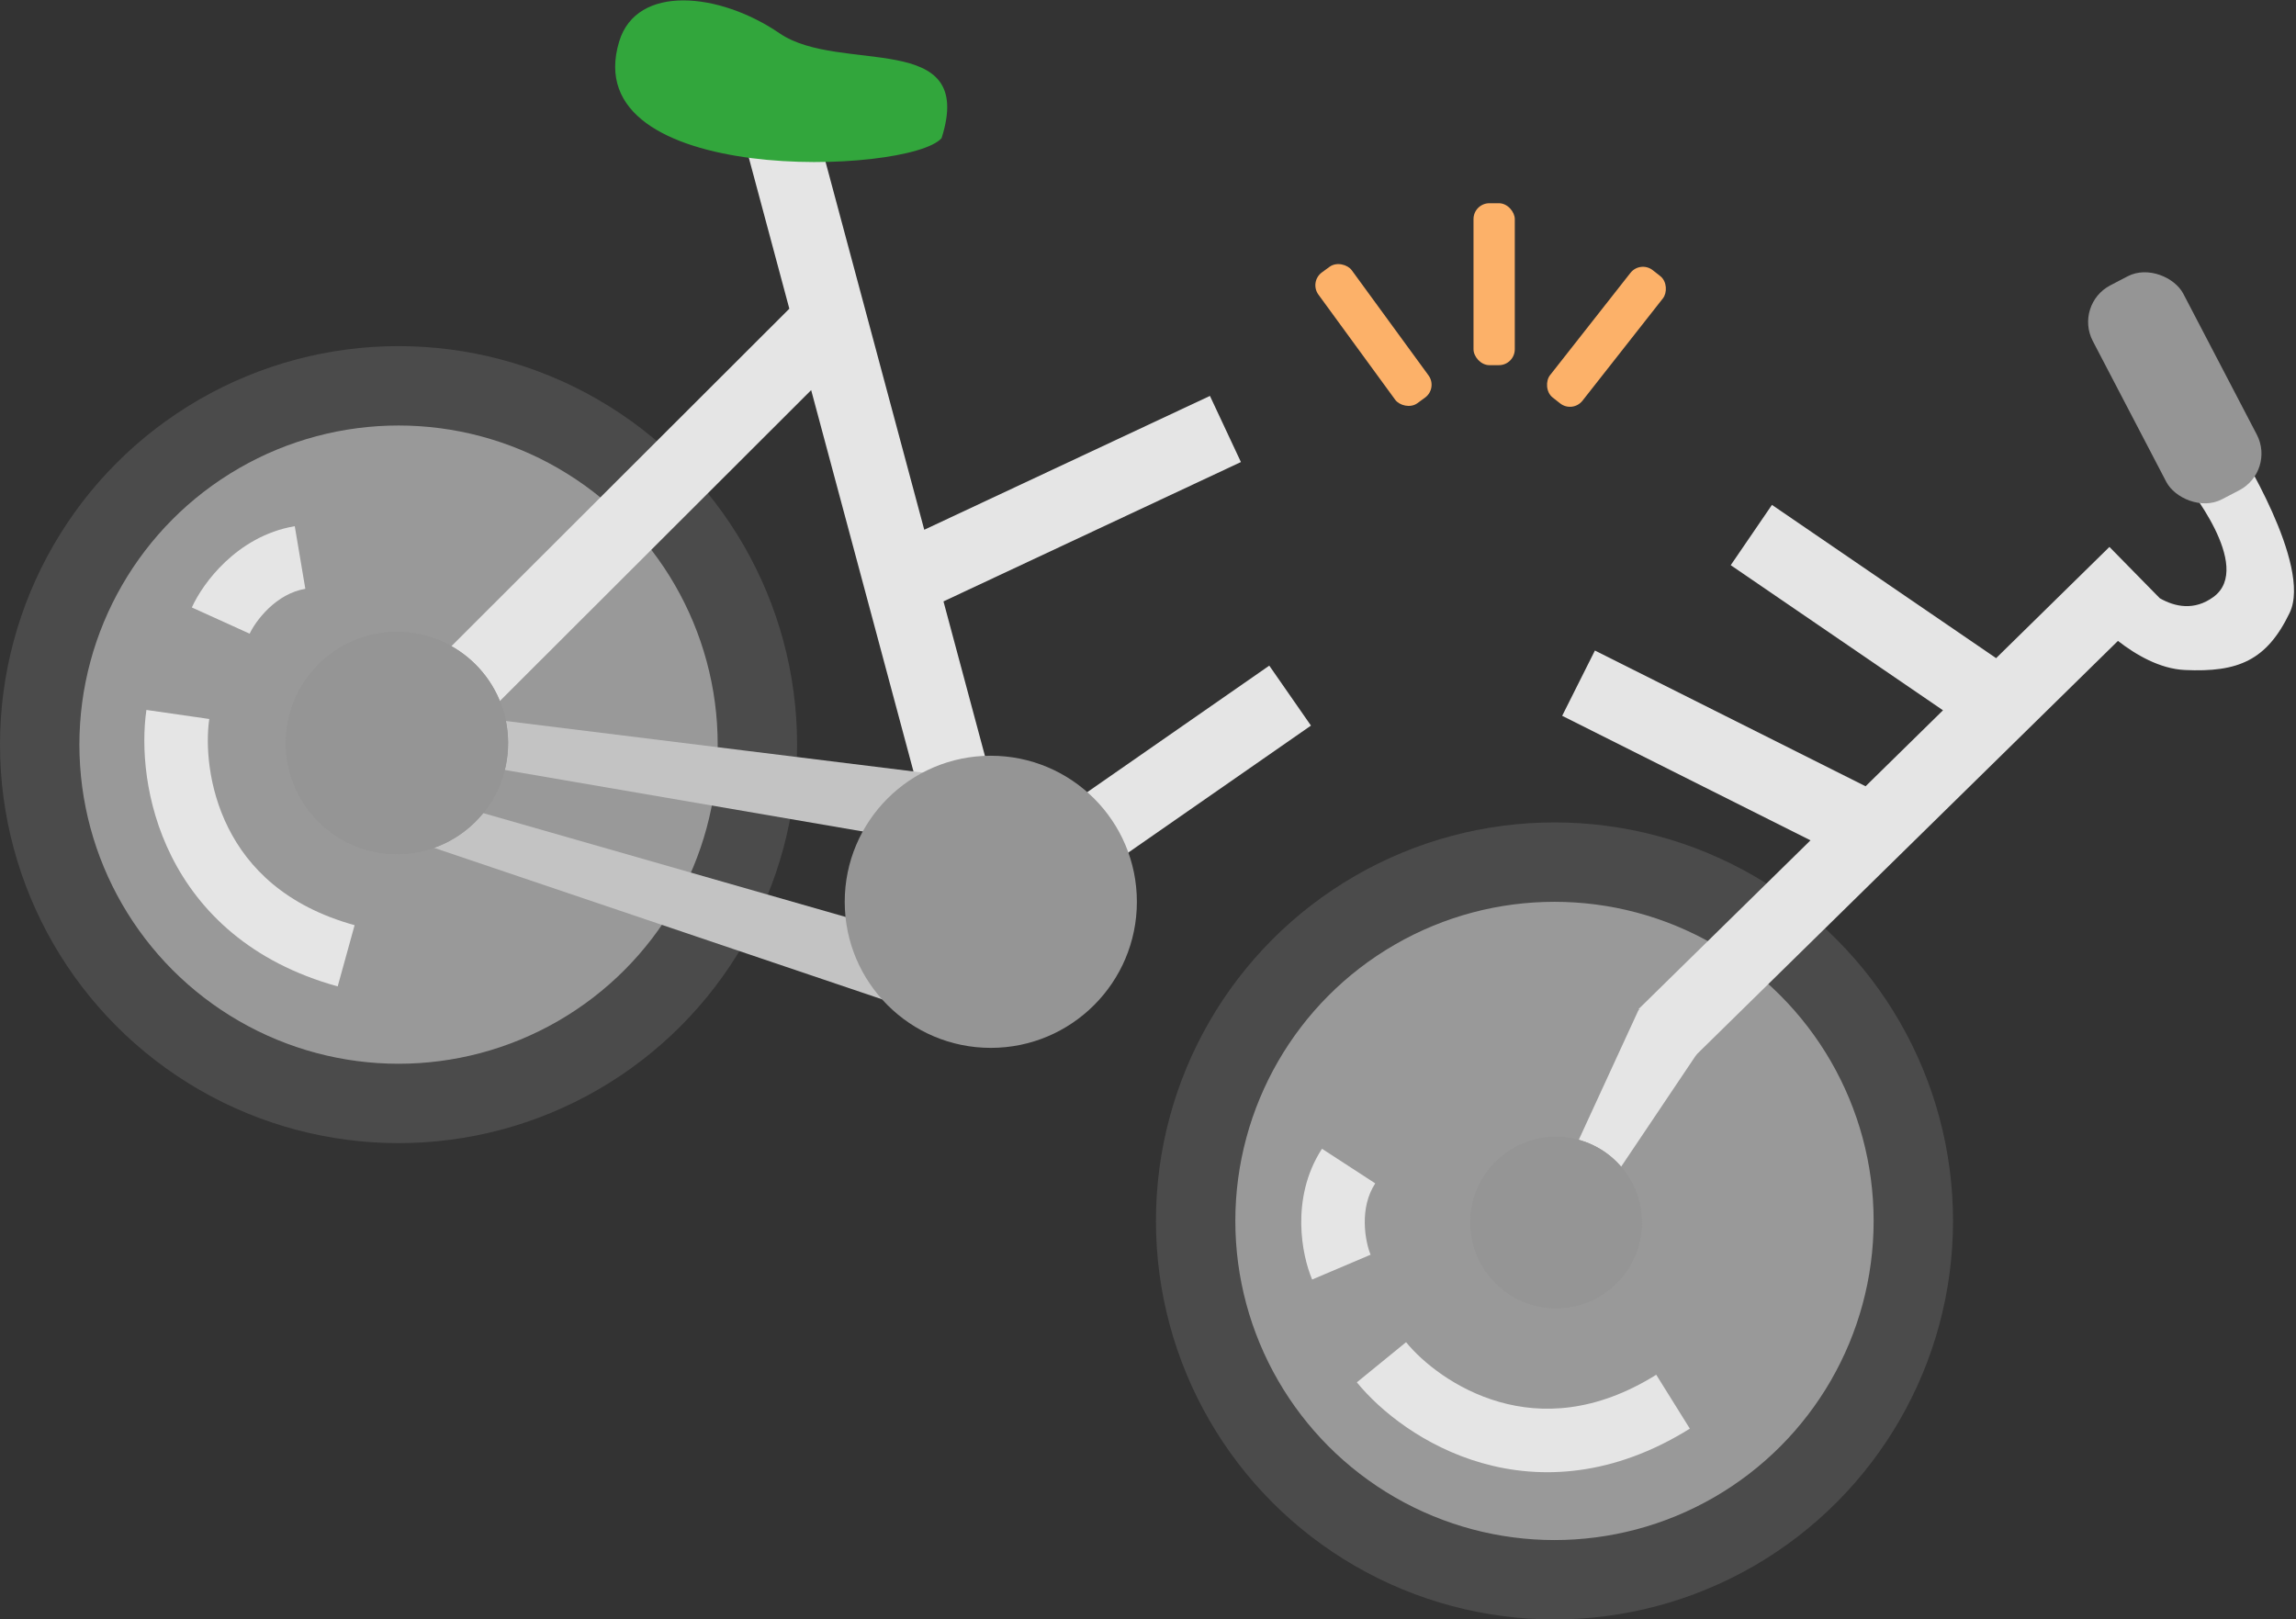 <svg width="723" height="510" viewBox="0 0 723 510" fill="none" xmlns="http://www.w3.org/2000/svg">
<rect x="0" y="0" width="723" height="510" fill="#333333" stroke="none"/>
<circle cx="125.5" cy="234.5" r="113" fill="white" fill-opacity="0.5" stroke="#4B4B4B" stroke-width="25"/>
<circle cx="489.5" cy="384.5" r="113" fill="white" fill-opacity="0.5" stroke="#4B4B4B" stroke-width="25"/>
<path fill-rule="evenodd" clip-rule="evenodd" d="M256.214 37L234 42.96L248.557 97.22L126.818 218.797L143.07 235.071L255.434 122.857L297.902 281.158L308.639 278.278L319.255 293.549L412.816 228.508L399.688 209.622L317.797 266.551L297.098 189.394L390.762 145.51L381.004 124.683L291.045 166.831L256.214 37Z" fill="#E5E5E5"/>
<path fill-rule="evenodd" clip-rule="evenodd" d="M680.124 188.409C684.869 191.096 690.935 192.432 697 188C710 178.5 688 152 688 152L704.5 140.5C704.5 140.5 728.222 178 721 193C713.778 208 704.785 211.777 688 211C680.122 210.635 672.558 206.208 666.934 201.835L532.111 334.171L516 317.757L570.114 264.641L491.922 225.423L502.234 204.864L587.463 247.612L611.839 223.686L545 177.986L557.981 159L628.57 207.263L664.252 172.239L680.124 188.409Z" fill="#E5E5E5"/>
<path d="M245.5 10.5C226.5 -2.5 200.5 -5 195 13C180.944 59 286.5 55 296.5 43.5C307.5 9 264.5 23.5 245.5 10.5Z" fill="#32A63C"/>
<path d="M487 381L516 318L542 320.5L497 387.5L487 381Z" fill="#E5E5E5"/>
<path d="M114.5 259.5L287.5 318L302 299L120.5 247L114.5 259.5Z" fill="#C3C3C3"/>
<path d="M123.941 236.458L303.925 267.39L315.3 246.37L127.927 223.178L123.941 236.458Z" fill="#C3C3C3"/>
<circle cx="312" cy="284" r="46" fill="#959595"/>
<circle cx="490" cy="385" r="27" fill="#959595"/>
<circle cx="490" cy="385" r="27" fill="#959595"/>
<circle cx="125" cy="234" r="35" fill="#959595"/>
<circle cx="125" cy="234" r="35" fill="#959595"/>
<rect x="653" y="95.876" width="32.16" height="76" rx="13" transform="rotate(-27.553 653 95.876)" fill="#959595"/>
<path fill-rule="evenodd" clip-rule="evenodd" d="M78.623 199.562C79.38 197.892 81.415 194.58 84.648 191.52C87.826 188.514 91.696 186.18 96.148 185.429L92.82 165.708C83.445 167.29 76.112 172.063 70.902 176.993C65.748 181.87 62.212 187.323 60.408 191.302L78.623 199.562ZM46.102 223.574C44.435 235.144 45.558 252.852 54.051 269.763C62.737 287.058 78.933 303.064 106.336 310.639L111.664 291.361C89.867 285.336 78.146 273.175 71.924 260.787C65.509 248.014 64.731 234.522 65.898 226.426L46.102 223.574Z" fill="#E5E5E5"/>
<path fill-rule="evenodd" clip-rule="evenodd" d="M431.599 395.134C430.882 393.446 429.822 389.707 429.758 385.256C429.695 380.882 430.596 376.454 433.056 372.667L416.286 361.77C411.106 369.742 409.657 378.372 409.76 385.543C409.862 392.638 411.483 398.932 413.191 402.953L431.599 395.134ZM427.266 435.326C434.656 444.384 448.451 455.543 466.649 460.736C485.26 466.046 508.004 464.956 532.126 449.91L521.542 432.941C502.353 444.909 485.468 445.307 472.137 441.503C458.393 437.581 447.934 429.022 442.763 422.684L427.266 435.326Z" fill="#E5E5E5"/>
<rect x="464" y="64" width="13" height="51" rx="5" fill="#FCB169"/>
<rect x="516.514" y="82" width="13" height="51" rx="5" transform="rotate(38.165 516.514 82)" fill="#FCB169"/>
<rect x="412.214" y="88.738" width="13" height="51" rx="5" transform="rotate(-36.134 412.214 88.738)" fill="#FCB169"/>
</svg>
